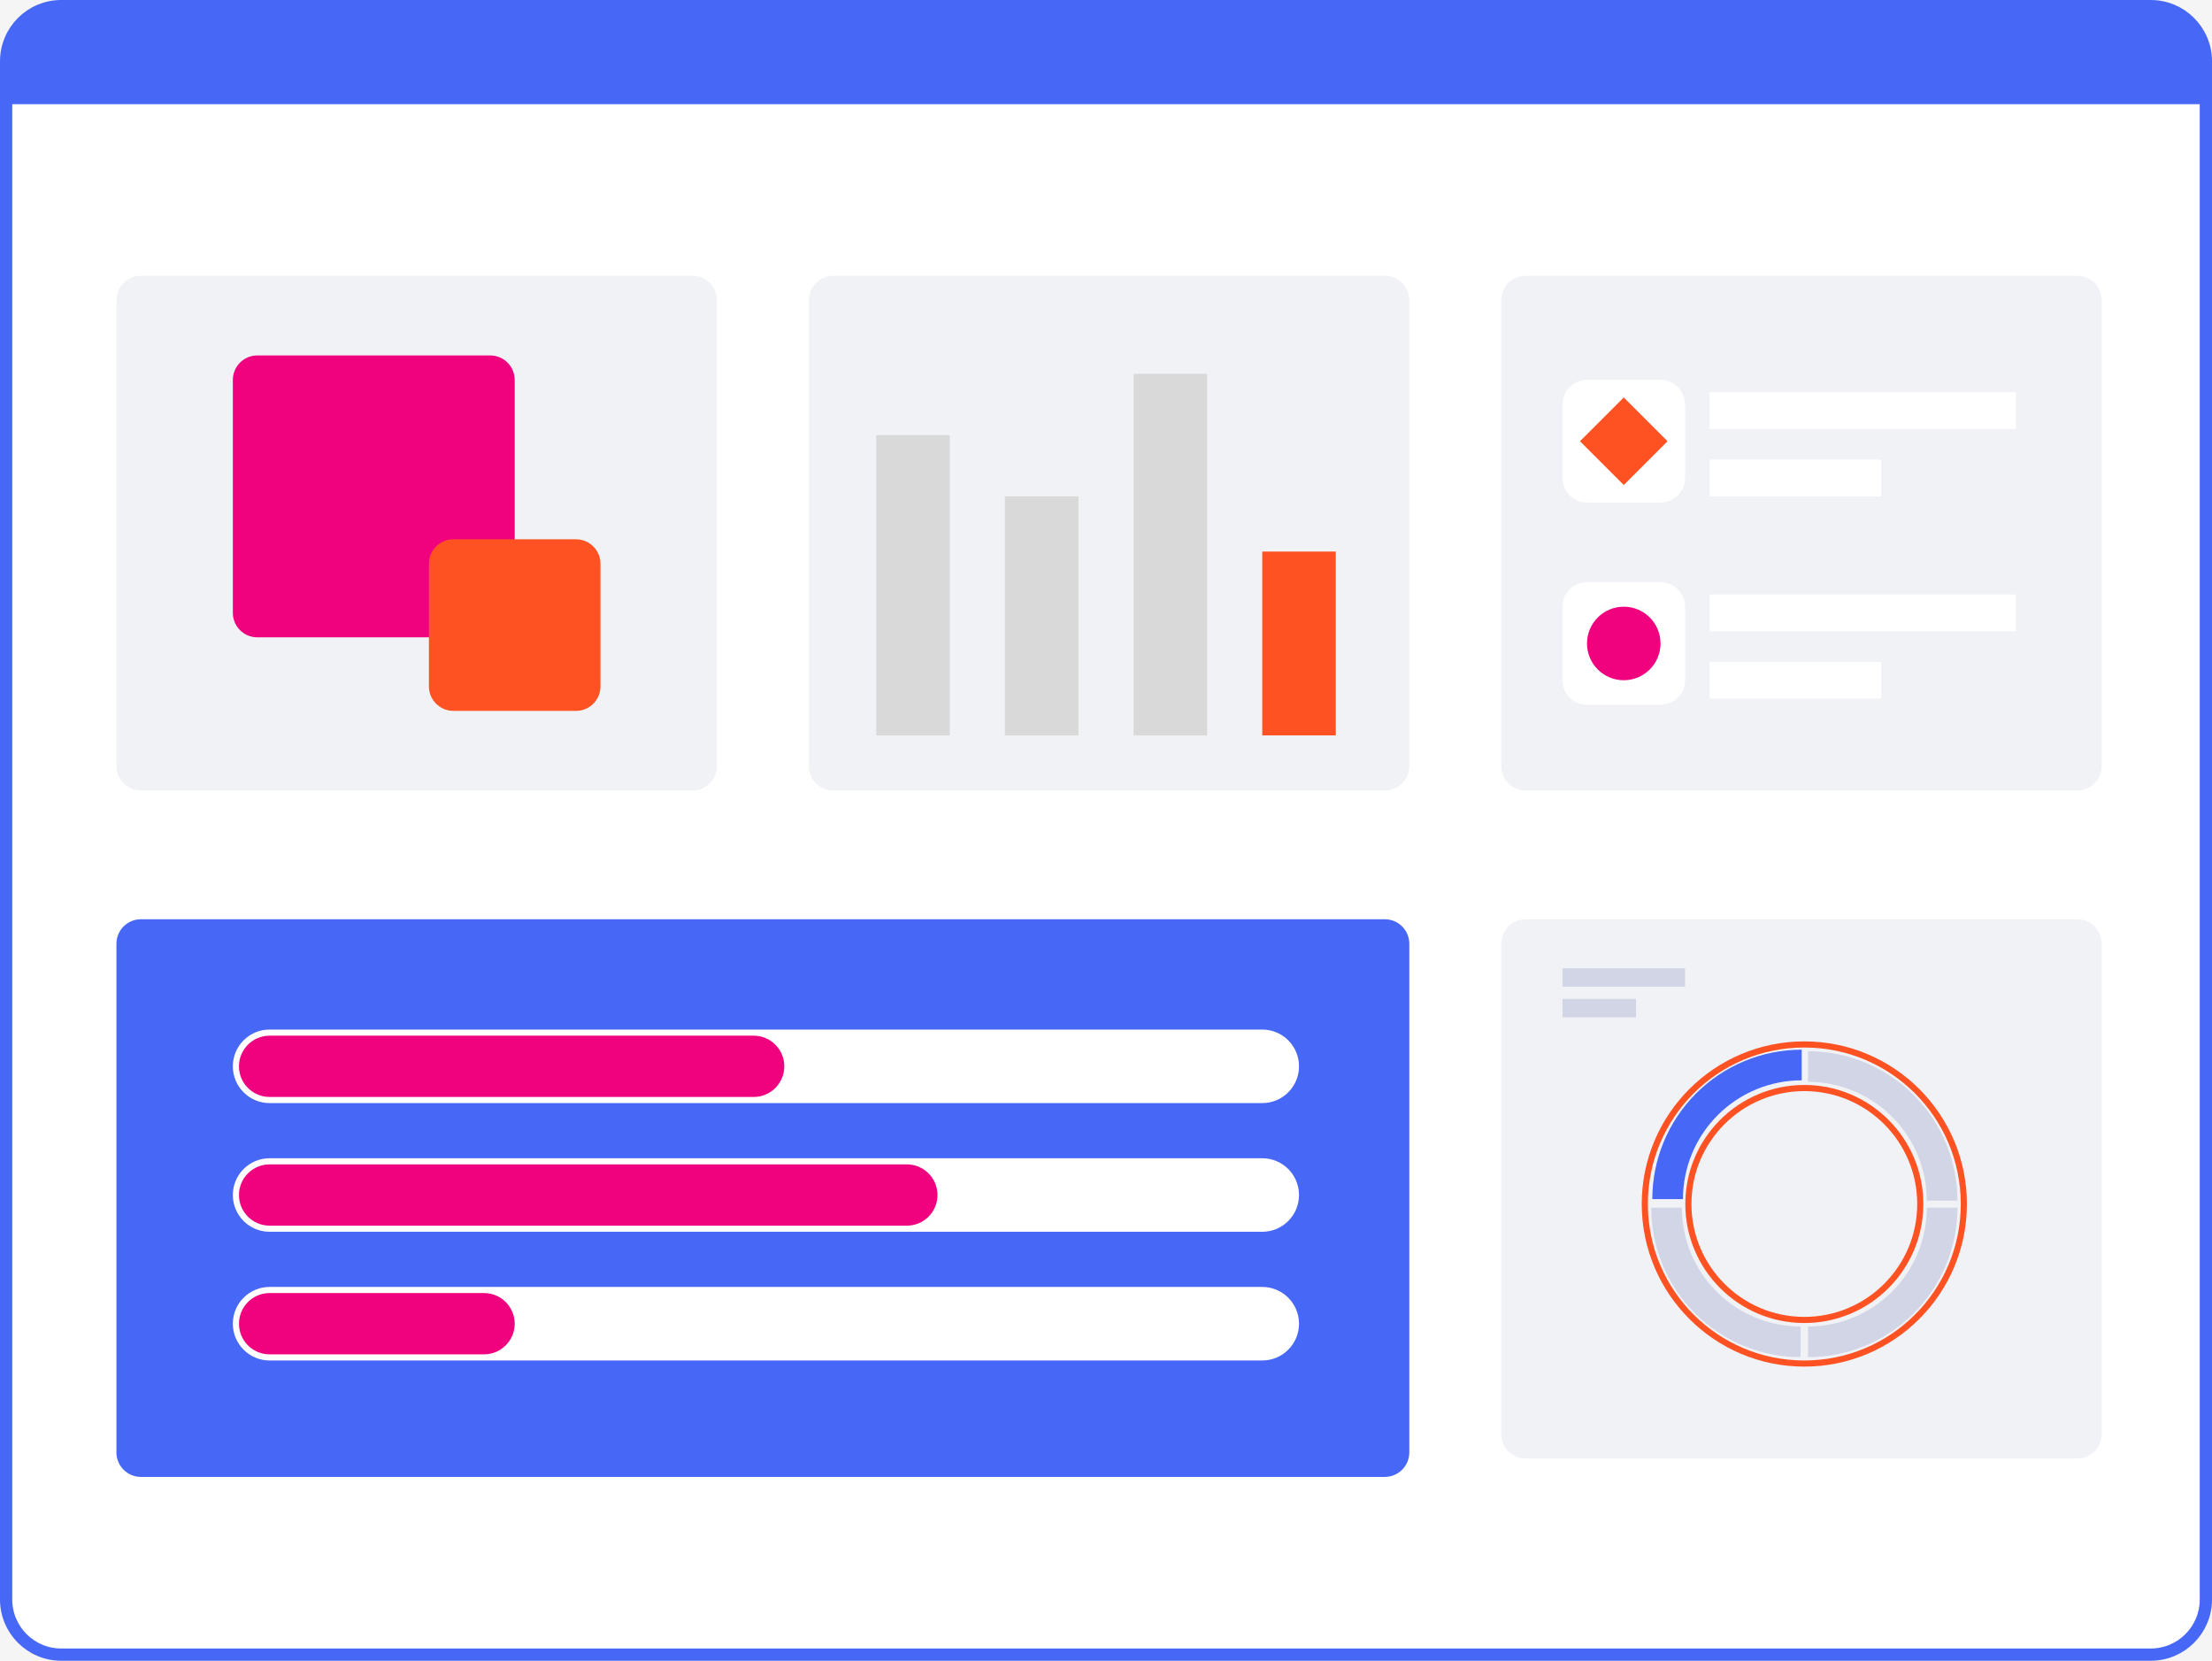 <svg width="361" height="271" viewBox="0 0 361 271" fill="none" xmlns="http://www.w3.org/2000/svg">
<rect width="361" height="271" fill="#F5F5F5"/>
<g id="Acclerate" clip-path="url(#clip0_0_1)">
<g id="frame">
<path id="Vector" d="M351 1H10C5.029 1 1 5.029 1 10V261C1 265.971 5.029 270 10 270H351C355.971 270 360 265.971 360 261V10C360 5.029 355.971 1 351 1Z" fill="white" stroke="#4767F6" stroke-width="2"/>
<path id="Vector_2" d="M1.5 11C1.5 5.753 5.753 1.5 11 1.5H351C356.247 1.5 360.5 5.753 360.5 11V16.5H1.5V11Z" fill="#4767F6" stroke="#4767F6"/>
</g>
<g id="dual_square">
<path id="Vector_3" d="M113 45H23C20.791 45 19 46.791 19 49V125C19 127.209 20.791 129 23 129H113C115.209 129 117 127.209 117 125V49C117 46.791 115.209 45 113 45Z" fill="#F1F2F6"/>
<path id="Vector_4" d="M80 58H42C39.791 58 38 59.791 38 62V100C38 102.209 39.791 104 42 104H80C82.209 104 84 102.209 84 100V62C84 59.791 82.209 58 80 58Z" fill="#F0027F"/>
<path id="Vector_5" d="M94 88H74C71.791 88 70 89.791 70 92V112C70 114.209 71.791 116 74 116H94C96.209 116 98 114.209 98 112V92C98 89.791 96.209 88 94 88Z" fill="#FF5223"/>
</g>
<g id="bar-chart">
<path id="Vector_6" d="M226 45H136C133.791 45 132 46.791 132 49V125C132 127.209 133.791 129 136 129H226C228.209 129 230 127.209 230 125V49C230 46.791 228.209 45 226 45Z" fill="#F1F2F6"/>
<path id="Vector_7" d="M155 71H143V120H155V71Z" fill="#D9D9D9"/>
<path id="Vector_8" d="M176 81H164V120H176V81Z" fill="#D9D9D9"/>
<path id="Vector_9" d="M197 61H185V120H197V61Z" fill="#D9D9D9"/>
<path id="Vector_10" d="M218 90H206V120H218V90Z" fill="#FF5223"/>
</g>
<g id="horizontal_bar">
<path id="Vector_11" d="M226 150H23C20.791 150 19 151.791 19 154V237C19 239.209 20.791 241 23 241H226C228.209 241 230 239.209 230 237V154C230 151.791 228.209 150 226 150Z" fill="#4767F6"/>
<path id="Vector_12" d="M206 168H44C40.686 168 38 170.686 38 174C38 177.314 40.686 180 44 180H206C209.314 180 212 177.314 212 174C212 170.686 209.314 168 206 168Z" fill="white"/>
<path id="Vector_13" d="M123 169H44C41.239 169 39 171.239 39 174C39 176.761 41.239 179 44 179H123C125.761 179 128 176.761 128 174C128 171.239 125.761 169 123 169Z" fill="#F0027F"/>
<path id="Vector_14" d="M206 189H44C40.686 189 38 191.686 38 195C38 198.314 40.686 201 44 201H206C209.314 201 212 198.314 212 195C212 191.686 209.314 189 206 189Z" fill="white"/>
<path id="Vector_15" d="M206 210H44C40.686 210 38 212.686 38 216C38 219.314 40.686 222 44 222H206C209.314 222 212 219.314 212 216C212 212.686 209.314 210 206 210Z" fill="white"/>
<path id="Vector_16" d="M148 190H44C41.239 190 39 192.239 39 195C39 197.761 41.239 200 44 200H148C150.761 200 153 197.761 153 195C153 192.239 150.761 190 148 190Z" fill="#F0027F"/>
<path id="Vector_17" d="M79 211H44C41.239 211 39 213.239 39 216C39 218.761 41.239 221 44 221H79C81.761 221 84 218.761 84 216C84 213.239 81.761 211 79 211Z" fill="#F0027F"/>
</g>
<g id="symbol_box">
<path id="Vector_18" d="M339 45H249C246.791 45 245 46.791 245 49V125C245 127.209 246.791 129 249 129H339C341.209 129 343 127.209 343 125V49C343 46.791 341.209 45 339 45Z" fill="#F1F2F6"/>
<path id="Vector_19" d="M271 62H259C256.791 62 255 63.791 255 66V78C255 80.209 256.791 82 259 82H271C273.209 82 275 80.209 275 78V66C275 63.791 273.209 62 271 62Z" fill="white"/>
<path id="Vector_20" d="M272.144 72.001L265 64.857L257.856 72.001L265 79.145L272.144 72.001Z" fill="#FF5223"/>
<path id="Vector_21" d="M271 95H259C256.791 95 255 96.791 255 99V111C255 113.209 256.791 115 259 115H271C273.209 115 275 113.209 275 111V99C275 96.791 273.209 95 271 95Z" fill="white"/>
<path id="Vector_22" d="M265 99C268.314 99 271 101.686 271 105C271 108.314 268.314 111 265 111C261.686 111 259 108.314 259 105C259 101.686 261.686 99 265 99Z" fill="#F0027F"/>
<path id="Vector_23" d="M329 64H279V70H329V64Z" fill="white"/>
<path id="Vector_24" d="M329 97H279V103H329V97Z" fill="white"/>
<path id="Vector_25" d="M307 75H279V81H307V75Z" fill="white"/>
<path id="Vector_26" d="M307 108H279V114H307V108Z" fill="white"/>
</g>
<g id="pie_box">
<path id="Vector_27" d="M339 150H249C246.791 150 245 151.791 245 154V234C245 236.209 246.791 238 249 238H339C341.209 238 343 236.209 343 234V154C343 151.791 341.209 150 339 150Z" fill="#F1F2F6"/>
<path id="Vector_28" d="M294.469 215.388C304.919 215.388 313.391 206.916 313.391 196.466C313.391 186.016 304.919 177.544 294.469 177.544C284.019 177.544 275.547 186.016 275.547 196.466C275.547 206.916 284.019 215.388 294.469 215.388Z" stroke="#FF5223"/>
<path id="Vector_29" d="M294.467 222.5C308.845 222.5 320.501 210.844 320.501 196.466C320.501 182.088 308.845 170.432 294.467 170.432C280.089 170.432 268.433 182.088 268.433 196.466C268.433 210.844 280.089 222.5 294.467 222.5Z" stroke="#FF5223"/>
<path id="Vector_30" d="M316.954 197.07C316.954 199.944 316.388 202.79 315.288 205.445C314.188 208.1 312.576 210.512 310.544 212.544C308.512 214.576 306.1 216.188 303.445 217.288C300.79 218.388 297.944 218.954 295.07 218.954" stroke="#D1D5E6" stroke-width="5"/>
<path id="Vector_31" d="M272.159 195.667C272.159 192.793 272.725 189.948 273.825 187.292C274.925 184.637 276.537 182.225 278.569 180.193C280.601 178.161 283.013 176.549 285.668 175.449C288.324 174.349 291.169 173.783 294.043 173.783" stroke="#4767F6" stroke-width="5"/>
<path id="Vector_32" d="M293.863 218.954C290.989 218.954 288.144 218.388 285.489 217.288C282.834 216.188 280.421 214.576 278.389 212.544C276.357 210.512 274.745 208.1 273.645 205.445C272.546 202.79 271.98 199.944 271.98 197.07" stroke="#D1D5E6" stroke-width="5"/>
<path id="Vector_33" d="M295.07 174.035C297.944 174.035 300.79 174.601 303.445 175.701C306.1 176.801 308.512 178.413 310.544 180.445C312.576 182.477 314.188 184.889 315.288 187.544C316.388 190.199 316.954 193.045 316.954 195.919" stroke="#D1D5E6" stroke-width="5"/>
<path id="Vector_34" d="M275 158H255V161H275V158Z" fill="#D1D5E6"/>
<path id="Vector_35" d="M267 163H255V166H267V163Z" fill="#D1D5E6"/>
</g>
</g>
<defs>
<clipPath id="clip0_0_1">
<rect width="361" height="271" fill="white"/>
</clipPath>
</defs>
</svg>
